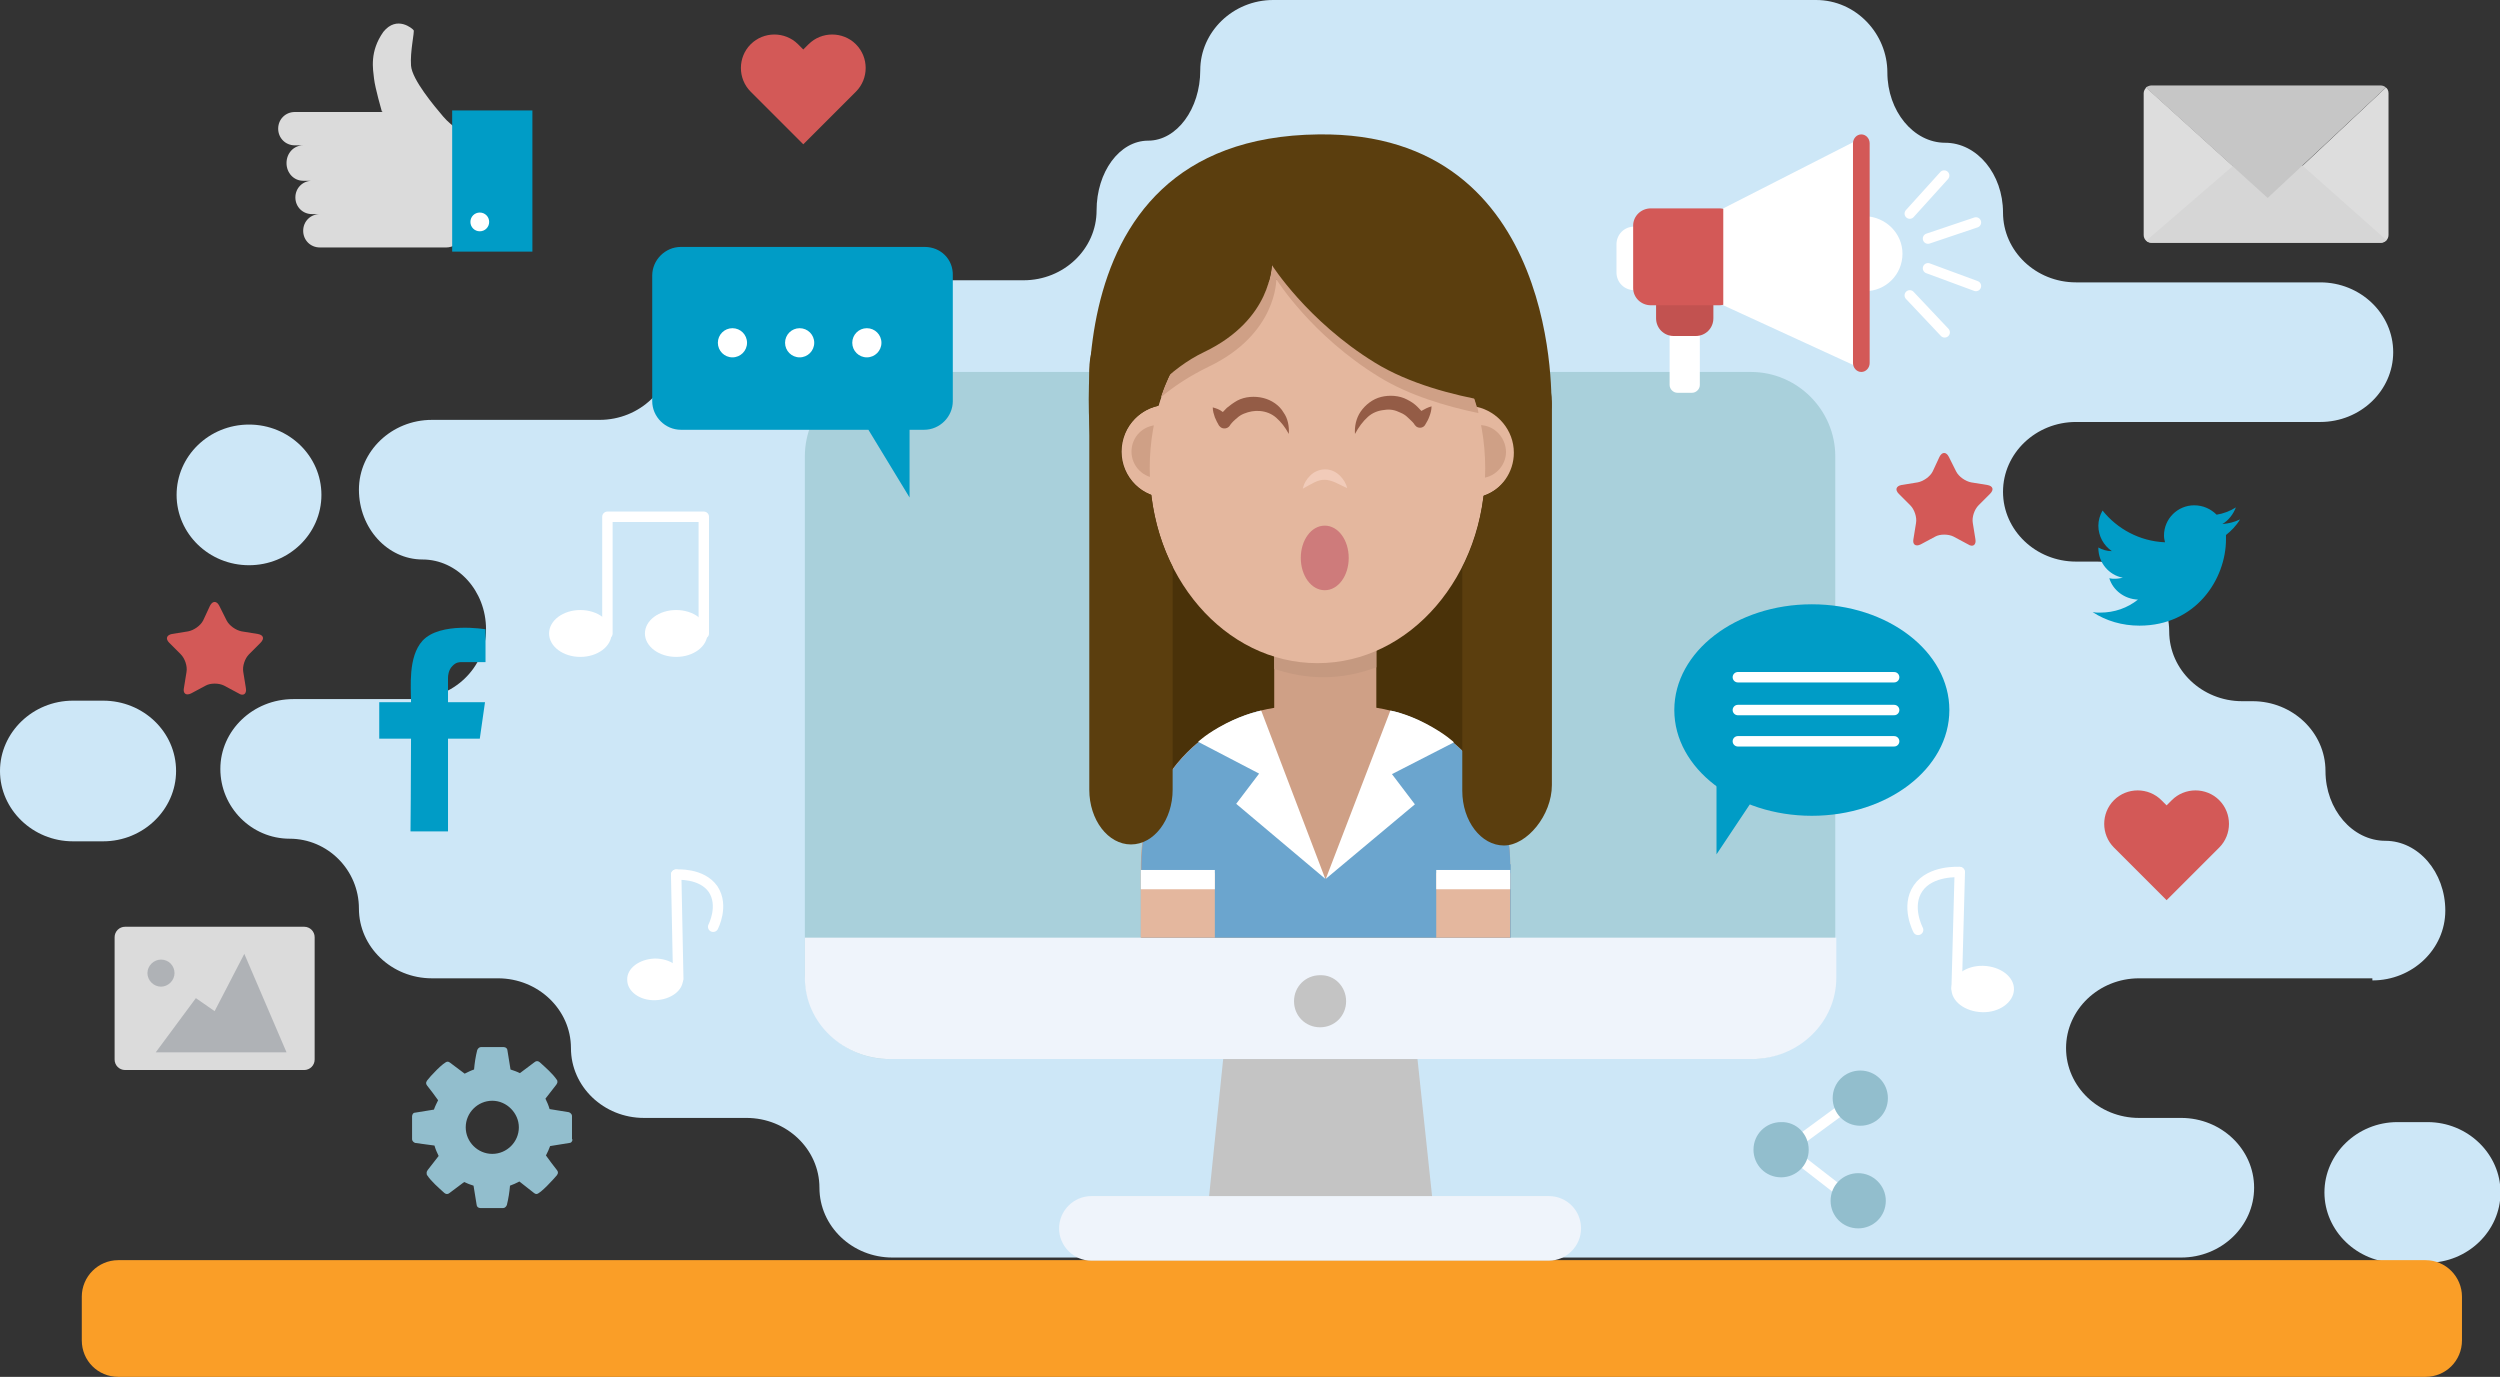 <?xml version="1.0" encoding="utf-8"?>
<!-- Generator: Adobe Illustrator 22.0.1, SVG Export Plug-In . SVG Version: 6.00 Build 0)  -->
<svg version="1.1" id="OBJECTS" xmlns="http://www.w3.org/2000/svg" xmlns:xlink="http://www.w3.org/1999/xlink" x="0px" y="0px"
	 viewBox="0 0 479.9 264.3" style="enable-background:new 0 0 479.9 264.3;" xml:space="preserve">
<rect x="0" y="0" width="479.9" height="264.3" fill="#333333" stroke="none"/>
<style type="text/css">
	.st0{fill:#CDE7F7;}
	.st1{fill:#D35957;}
	.st2{fill:#FA9E27;}
	.st3{fill:#A9D0DB;}
	.st4{fill:#EFF4FB;}
	.st5{fill:#C4C4C4;}
	.st6{fill:#009CC6;}
	.st7{fill:#FFFFFF;}
	.st8{fill:none;stroke:#FFFFFF;stroke-width:2;stroke-linecap:round;stroke-linejoin:round;stroke-miterlimit:10;}
	.st9{fill:#92BECD;}
	.st10{fill:#DBDBDB;}
	.st11{fill:#AFB2B6;}
	.st12{fill:#C25250;}
	.st13{fill:#DDDDDD;}
	.st14{fill:#D6D6D6;}
	.st15{fill:#C6C6C6;}
	.st16{fill:#4A3209;}
	.st17{fill:#E4B79E;}
	.st18{fill:#CFA086;}
	.st19{fill:#C59980;}
	.st20{fill:#945C46;}
	.st21{fill:#F1CBB9;}
	.st22{fill:#5B3E0E;}
	.st23{fill:#CE7B7B;}
	.st24{fill:#6BA5CE;}
	.st25{fill:none;}
</style>
<g>
	<path class="st0" d="M455.4,188.2c7.7,0,14-6,14-13.4c0-7.4-5.2-13.4-11.5-13.4c-6.3,0-11.5-6-11.5-13.4c0-7.4-6.3-13.4-14-13.4h-2
		c-7.7,0-14-6-14-13.4s-6.3-13.4-14-13.4h-3.9c-7.7,0-14-6-14-13.4s6.3-13.4,14-13.4h46.9c7.7,0,14-6,14-13.4s-6.3-13.4-14-13.4
		h-46.9c-7.7,0-14-6-14-13.4s-5-13.4-11.1-13.4c-6.1,0-11.1-6.1-11.1-13.5S356.3,0,348.6,0H244.4c-7.7,0-14,6.1-14,13.5
		S225.9,27,220.4,27c-5.5,0-9.9,6-9.9,13.4s-6.3,13.4-14,13.4h-53.4c-7.7,0-14,6-14,13.4s-6.3,13.4-14,13.4H82.9
		c-7.7,0-14,6-14,13.4s5.5,13.4,12.2,13.4c6.7,0,12.2,6,12.2,13.4s-6.3,13.4-14,13.4h-23c-7.7,0-14,6-14,13.4
		c0,7.4,6,13.4,13.3,13.4s13.3,6,13.3,13.4c0,7.4,6.3,13.4,14,13.4h12.7c7.7,0,14,6,14,13.4c0,7.4,6.3,13.4,14,13.4h19.7
		c7.7,0,14,6,14,13.4s6.3,13.4,14,13.4h247.4c7.7,0,14-6,14-13.4s-6.3-13.4-14-13.4h-8.1c-7.7,0-14-6-14-13.4
		c0-7.4,6.3-13.4,14-13.4H455.4z"/>
	<path class="st0" d="M480,228.9c0,7.4-6.3,13.5-14,13.5h-5.8c-7.7,0-14-6.1-14-13.5c0-7.4,6.3-13.5,14-13.5h5.8
		C473.7,215.4,480,221.5,480,228.9z"/>
	<path class="st0" d="M33.8,148c0,7.4-6.3,13.5-14,13.5h-5.8c-7.7,0-14-6.1-14-13.5c0-7.4,6.3-13.5,14-13.5h5.8
		C27.5,134.5,33.8,140.5,33.8,148z"/>
	<ellipse class="st0" cx="47.8" cy="95" rx="13.9" ry="13.5"/>
</g>
<path class="st1" d="M164.3,8.5c-2.5-2.5-6.6-2.5-9.1,0l-1,1l-1-1c-2.5-2.5-6.6-2.5-9.1,0c-2.5,2.5-2.5,6.6,0,9.1l1,1l9.1,9.1
	l9.1-9.1l1-1C166.8,15.1,166.8,11,164.3,8.5z"/>
<path class="st1" d="M426,153.6c-2.5-2.5-6.6-2.5-9.1,0l-1,1l-1-1c-2.5-2.5-6.6-2.5-9.1,0c-2.5,2.5-2.5,6.6,0,9.1l1,1l9.1,9.1
	l9.1-9.1l1-1C428.5,160.2,428.5,156.1,426,153.6z"/>
<path class="st2" d="M472.6,257.3c0,3.9-3.1,7-7,7H22.7c-3.9,0-7-3.1-7-7v-8.4c0-3.8,3.1-7,7-7h442.9c3.9,0,7,3.2,7,7V257.3z"/>
<path class="st3" d="M352.3,187.1c0,8.9-7.3,16.2-16.2,16.2H170.7c-8.9,0-16.2-7.3-16.2-16.2V87.6c0-8.9,7.3-16.2,16.2-16.2h165.4
	c8.9,0,16.2,7.3,16.2,16.2V187.1z"/>
<g>
	<g>
		<path class="st4" d="M170.9,203.3h165.4c8.9,0,16.2-7,16.2-15.6V180H154.5l0,7.7C154.5,196.4,161.9,203.3,170.9,203.3z"/>
	</g>
	<path class="st5" d="M258.4,192.2c0,2.8-2.2,5-5,5c-2.8,0-5-2.2-5-5c0-2.8,2.2-5,5-5C256.2,187.1,258.4,189.4,258.4,192.2z"/>
	<path class="st4" d="M303.5,235.8c0,3.4-2.8,6.2-6.2,6.2h-87.8c-3.4,0-6.2-2.8-6.2-6.2l0,0c0-3.4,2.8-6.2,6.2-6.2h87.8
		C300.8,229.6,303.5,232.4,303.5,235.8L303.5,235.8z"/>
	<polygon class="st5" points="274.9,229.6 232.1,229.6 234.8,203.3 272.1,203.3 	"/>
</g>
<g>
	<path class="st6" d="M177.5,47.4h-46.8c-3,0-5.5,2.5-5.5,5.5V77c0,3,2.5,5.5,5.5,5.5h36l7.9,13v-13h2.8c3,0,5.5-2.5,5.5-5.5V52.9
		C183,49.8,180.6,47.4,177.5,47.4z"/>
	<circle class="st7" cx="140.6" cy="65.8" r="2.8"/>
	<circle class="st7" cx="153.5" cy="65.8" r="2.8"/>
	<circle class="st7" cx="166.4" cy="65.8" r="2.8"/>
</g>
<g>
	<polyline class="st8" points="355.4,211.6 343,220.7 354.6,229.7 	"/>
	<path class="st9" d="M362.4,210.8c0,3-2.4,5.3-5.3,5.3c-3,0-5.3-2.4-5.3-5.3c0-3,2.4-5.3,5.3-5.3
		C360,205.5,362.4,207.8,362.4,210.8z"/>
	<path class="st9" d="M347.2,220.7c0,3-2.4,5.3-5.3,5.3c-3,0-5.3-2.4-5.3-5.3c0-3,2.4-5.3,5.3-5.3
		C344.8,215.3,347.2,217.7,347.2,220.7z"/>
	<path class="st9" d="M362,230.5c0,3-2.4,5.3-5.3,5.3c-3,0-5.3-2.4-5.3-5.3c0-3,2.4-5.3,5.3-5.3C359.6,225.2,362,227.6,362,230.5z"
		/>
</g>
<g>
	<polyline class="st8" points="116.6,121.6 116.6,99.2 135.1,99.2 135.1,121.6 	"/>
	<path class="st7" d="M135.8,121.6c0,2.5-2.7,4.5-6,4.5c-3.3,0-6-2-6-4.5c0-2.5,2.7-4.5,6-4.5C133.1,117.1,135.8,119.1,135.8,121.6z
		"/>
	<path class="st7" d="M117.4,121.6c0,2.5-2.7,4.5-6,4.5c-3.3,0-6-2-6-4.5s2.7-4.5,6-4.5C114.7,117.1,117.4,119.1,117.4,121.6z"/>
</g>
<path class="st1" d="M40.3,116.3c0.5-1,1.3-1,1.8,0l1.4,2.8c0.5,1,1.8,1.9,2.9,2.1l3.1,0.5c1.1,0.2,1.3,0.9,0.5,1.7l-2.2,2.2
	c-0.8,0.8-1.3,2.3-1.1,3.4l0.5,3.1c0.2,1.1-0.5,1.6-1.4,1l-2.8-1.5c-1-0.5-2.6-0.5-3.5,0l-2.8,1.5c-1,0.5-1.6,0-1.4-1l0.5-3.1
	c0.2-1.1-0.3-2.6-1.1-3.4l-2.2-2.2c-0.8-0.8-0.5-1.5,0.5-1.7l3.1-0.5c1.1-0.2,2.4-1.1,2.9-2.1L40.3,116.3z"/>
<path class="st1" d="M372.3,87.7c0.5-1,1.3-1,1.8,0l1.4,2.8c0.5,1,1.8,1.9,2.9,2.1l3.1,0.5c1.1,0.2,1.3,0.9,0.5,1.7l-2.2,2.2
	c-0.8,0.8-1.3,2.3-1.1,3.4l0.5,3.1c0.2,1.1-0.5,1.6-1.4,1l-2.8-1.5c-1-0.5-2.6-0.5-3.5,0l-2.8,1.5c-1,0.5-1.6,0-1.4-1l0.5-3.1
	c0.2-1.1-0.3-2.6-1.1-3.4l-2.2-2.2c-0.8-0.8-0.5-1.5,0.5-1.7l3.1-0.5c1.1-0.2,2.4-1.1,2.9-2.1L372.3,87.7z"/>
<g>
	<path class="st10" d="M60.4,203.4c0,1.1-0.9,2-2,2H24c-1.1,0-2-0.9-2-2v-23.5c0-1.1,0.9-2,2-2h34.4c1.1,0,2,0.9,2,2V203.4z"/>
	<polygon class="st11" points="29.9,202 55,202 46.9,183.1 41.2,194.1 37.6,191.6 	"/>
	<path class="st11" d="M33.5,186.8c0,1.4-1.2,2.6-2.6,2.6c-1.4,0-2.6-1.2-2.6-2.6c0-1.4,1.2-2.6,2.6-2.6
		C32.4,184.2,33.5,185.4,33.5,186.8z"/>
</g>
<g>
	<ellipse class="st6" cx="347.8" cy="136.3" rx="26.4" ry="20.3"/>
	<line class="st8" x1="363.6" y1="130" x2="333.6" y2="130"/>
	<line class="st8" x1="363.6" y1="136.3" x2="333.6" y2="136.3"/>
	<line class="st8" x1="363.6" y1="142.3" x2="333.6" y2="142.3"/>
	<polyline class="st6" points="329.5,149.3 329.5,164 337.7,151.7 329.5,149.2 	"/>
</g>
<g>
	<path class="st9" d="M109.9,218.7c0,0.3-0.2,0.7-0.6,0.7l-3.7,0.6c-0.2,0.6-0.5,1.2-0.8,1.8c0.7,1,1.4,1.9,2.1,2.8
		c0.1,0.1,0.2,0.3,0.2,0.5c0,0.2-0.1,0.3-0.2,0.5c-0.5,0.6-3.2,3.6-3.9,3.6c-0.2,0-0.4-0.1-0.5-0.2l-2.8-2.2
		c-0.6,0.3-1.2,0.6-1.8,0.8c-0.1,1.2-0.3,2.5-0.6,3.7c-0.1,0.3-0.4,0.6-0.7,0.6h-4.4c-0.4,0-0.7-0.3-0.7-0.6l-0.6-3.7
		c-0.6-0.2-1.2-0.4-1.8-0.7l-2.8,2.1c-0.1,0.1-0.3,0.2-0.5,0.2c-0.2,0-0.4-0.1-0.5-0.2c-1.1-1-2.5-2.2-3.3-3.4
		c-0.1-0.1-0.1-0.3-0.1-0.5c0-0.2,0.1-0.3,0.2-0.5c0.7-0.9,1.4-1.8,2.1-2.7c-0.3-0.6-0.6-1.3-0.8-2l-3.7-0.5
		c-0.3-0.1-0.6-0.4-0.6-0.7v-4.4c0-0.3,0.2-0.7,0.5-0.7l3.7-0.6c0.2-0.6,0.5-1.2,0.8-1.8c-0.7-1-1.4-1.9-2.1-2.8
		c-0.1-0.1-0.2-0.3-0.2-0.5c0-0.2,0.1-0.3,0.2-0.5c0.5-0.7,3.2-3.6,3.9-3.6c0.2,0,0.4,0.1,0.5,0.2l2.8,2.1c0.6-0.3,1.2-0.6,1.8-0.8
		c0.1-1.2,0.3-2.5,0.6-3.7c0.1-0.3,0.4-0.6,0.7-0.6h4.4c0.4,0,0.7,0.3,0.7,0.6l0.6,3.7c0.6,0.2,1.2,0.4,1.8,0.7l2.8-2.1
		c0.1-0.1,0.3-0.2,0.5-0.2c0.2,0,0.4,0.1,0.5,0.2c1.1,1,2.5,2.2,3.3,3.4c0.1,0.1,0.1,0.3,0.1,0.4c0,0.2-0.1,0.3-0.2,0.5
		c-0.7,0.9-1.4,1.8-2.1,2.7c0.3,0.6,0.6,1.3,0.8,2l3.7,0.6c0.3,0.1,0.6,0.4,0.6,0.7V218.7z M94.5,211.3c-2.8,0-5.1,2.3-5.1,5.1
		c0,2.8,2.3,5.1,5.1,5.1s5.1-2.3,5.1-5.1C99.6,213.7,97.3,211.3,94.5,211.3z"/>
</g>
<g>
	<path class="st7" d="M365.2,48.7c0,4-3.2,7.2-7.2,7.2c-4,0-7.2-3.2-7.2-7.2c0-4,3.2-7.2,7.2-7.2C362,41.6,365.2,44.8,365.2,48.7z"
		/>
	<g>
		<path class="st7" d="M326,52.3c0,1.9-1.5,3.4-3.4,3.4h-8.9c-1.9,0-3.4-1.5-3.4-3.4v-5.4c0-1.9,1.5-3.4,3.4-3.4h8.9
			c1.9,0,3.4,1.5,3.4,3.4V52.3z"/>
		<path class="st7" d="M326.3,73.9c0,0.8-0.7,1.5-1.5,1.5h-2.8c-0.8,0-1.5-0.7-1.5-1.5v-9.6c0-0.8,0.7-1.5,1.5-1.5h2.8
			c0.8,0,1.5,0.7,1.5,1.5V73.9z"/>
		<path class="st12" d="M328.9,61.1c0,1.9-1.5,3.4-3.4,3.4h-4.2c-1.9,0-3.4-1.5-3.4-3.4v-2.4c0-1.9,1.5-3.4,3.4-3.4h4.2
			c1.9,0,3.4,1.5,3.4,3.4V61.1z"/>
		<path class="st1" d="M333.4,55.3c0,1.8-1.5,3.3-3.4,3.3h-13.1c-1.9,0-3.4-1.5-3.4-3.3V43.3c0-1.8,1.5-3.3,3.4-3.3H330
			c1.9,0,3.4,1.5,3.4,3.3V55.3z"/>
		<polygon class="st7" points="356.7,70.5 330.8,58.6 330.8,40 356.7,26.8 		"/>
		<path class="st1" d="M358.9,69.7c0,0.9-0.7,1.7-1.6,1.7l0,0c-0.9,0-1.6-0.8-1.6-1.7V27.5c0-0.9,0.7-1.7,1.6-1.7l0,0
			c0.9,0,1.6,0.8,1.6,1.7V69.7z"/>
	</g>
	<g>
		<line class="st8" x1="373.2" y1="33.7" x2="366.6" y2="41"/>
		<line class="st8" x1="379.3" y1="42.7" x2="370.1" y2="45.8"/>
		<line class="st8" x1="379.3" y1="54.9" x2="370.1" y2="51.5"/>
		<line class="st8" x1="373.3" y1="63.8" x2="366.6" y2="56.7"/>
	</g>
</g>
<g>
	<g>
		<line class="st8" x1="376.2" y1="167.4" x2="375.6" y2="189.7"/>
		<path class="st7" d="M374.6,189.7c-0.1,2.5,2.6,4.5,5.9,4.6c3.3,0.1,6-1.9,6.1-4.3c0.1-2.5-2.6-4.5-5.9-4.6
			C377.4,185.3,374.7,187.3,374.6,189.7z"/>
	</g>
	<path class="st8" d="M376.1,167.4c0,0-5.5-0.4-7.9,3.1c-2.4,3.5,0,8,0,8"/>
</g>
<g>
	<g>
		<line class="st8" x1="129.8" y1="167.9" x2="130.2" y2="187.9"/>
		<path class="st7" d="M131.1,187.9c0.1,2.2-2.3,4-5.3,4.1c-3,0.1-5.4-1.7-5.4-3.9c-0.1-2.2,2.3-4,5.3-4.1
			C128.7,184,131.1,185.7,131.1,187.9z"/>
	</g>
	<path class="st8" d="M129.8,167.9c0,0,4.9-0.4,7.1,2.8c2.1,3.2,0,7.2,0,7.2"/>
</g>
<g>
	<path class="st13" d="M458,16.8l-22.6,21.2L412,16.8c-0.3,0.3-0.5,0.7-0.5,1.1v27.2c0,0.9,0.7,1.5,1.5,1.5H457
		c0.9,0,1.5-0.7,1.5-1.5V17.9C458.5,17.4,458.3,17,458,16.8z"/>
	<path class="st14" d="M442,31.8l-6.5-5.8l-6.8,5.8L412,46.2c0.3,0.3,0.7,0.4,1.1,0.4H457c0.4,0,0.8-0.2,1.1-0.5L442,31.8z"/>
	<path class="st15" d="M458,16.8c-0.3-0.3-0.7-0.4-1.1-0.4h-43.9c-0.4,0-0.8,0.2-1.1,0.4l23.4,21.2L458,16.8z"/>
</g>
<path class="st10" d="M85.1,22.4c-1.7-2-6-7.1-6.2-9.8c-0.2-2.7,0.7-6.5,0.5-6.8c-0.2-0.3-3.2-2.9-5.8,0.3c-2.7,3.8-2,7.2-1.8,9
	s1.5,6.3,1.5,6.3l0.2,0.1l-16.9,0c-1.8,0-3.2,1.4-3.2,3.2c0,1.8,1.4,3.2,3.2,3.2h1.6c-1.8,0-3.2,1.5-3.2,3.4c0,1.9,1.4,3.4,3.2,3.4
	h1.7c-1.8,0-3.2,1.4-3.2,3.2c0,1.8,1.4,3.2,3.2,3.2h1.5c-1.8,0-3.2,1.4-3.2,3.2s1.4,3.2,3.2,3.2h24.3c0.6,0,1.2-0.2,1.7-0.5l2.2-0.6
	V29.9v-2.9V26C89.6,26,86.8,24.4,85.1,22.4z"/>
<g>
	<rect x="86.8" y="21.2" class="st6" width="15.4" height="27.1"/>
	<path class="st7" d="M90.3,42.6c0,1,0.8,1.8,1.8,1.8c1,0,1.8-0.8,1.8-1.8c0-1-0.8-1.8-1.8-1.8C91.1,40.8,90.3,41.6,90.3,42.6z"/>
</g>
<path class="st6" d="M86.8,127.9c0.7-0.8,1.4-0.8,1.8-0.8c0.4,0,4.6,0,4.6,0l0-6.3c0,0-8.7-1.5-12.1,2.2c-2.8,3.1-2.2,8.9-2.2,11.8
	h-6.1v7h6.1c0,7.4-0.1,17.8-0.1,17.8H86c0,0,0-9.6,0-17.8h6.1l1-7H86c0-2.7,0-4.6,0-4.7C86,129.7,86.1,128.6,86.8,127.9z"/>
<g>
	<path class="st16" d="M297.8,144.5c0,10.4-9.2,18.8-20.5,18.8h-46.5c-11.3,0-20.5-8.4-20.5-18.8V66.8c0-10.4,9.2-18.8,20.5-18.8
		h46.5c11.3,0,16,9.4,16,19.8l4.5,9.1V144.5z"/>
	<g>
		<g>
			<path class="st17" d="M282,77.7v17.9c4.9,0,8.9-4,8.9-8.9S287,77.7,282,77.7z"/>
		</g>
		<g>
			<path class="st18" d="M284,81.6v10.2c2.8,0,5.1-2.3,5.1-5.1C289,83.9,286.8,81.6,284,81.6z"/>
		</g>
	</g>
	<g>
		<g>
			<path class="st17" d="M224.2,77.7v17.9c-4.9,0-8.9-4-8.9-8.9S219.2,77.7,224.2,77.7z"/>
		</g>
		<g>
			<path class="st18" d="M222.3,81.6v10.2c-2.8,0-5.1-2.3-5.1-5.1C217.2,83.9,219.4,81.6,222.3,81.6z"/>
		</g>
	</g>
	<path class="st18" d="M264.2,139.6c0,5.4-4.4,9.8-9.8,9.8l0,0c-5.4,0-9.8-4.4-9.8-9.8v-22.3c0-5.4,4.4-9.8,9.8-9.8l0,0
		c5.4,0,9.8,4.4,9.8,9.8V139.6z"/>
	<g>
		<path class="st19" d="M254.4,111.1c-5.4,0-9.8,4.4-9.8,9.8v7.5c3,1,6.1,1.6,9.4,1.6c3.6,0,7-0.7,10.2-1.9v-7.2
			C264.2,115.5,259.8,111.1,254.4,111.1z"/>
	</g>
	<ellipse class="st17" cx="252.9" cy="89.9" rx="32.2" ry="37.4"/>
	<path class="st20" d="M247.4,83.3c-0.7-1.3-1.5-2.3-2.4-3.1c-0.9-0.8-2-1.2-3.1-1.3c-1.1-0.1-2.1,0.1-3.1,0.5
		c-0.5,0.2-1,0.5-1.4,0.9c-0.4,0.3-0.9,0.8-1.2,1.2l-0.2,0.3c-0.4,0.5-1.2,0.6-1.7,0.2c-0.1-0.1-0.2-0.2-0.3-0.3
		c-0.3-0.5-0.6-1.1-0.8-1.6c-0.2-0.6-0.4-1.2-0.4-1.9c0.7,0.2,1.3,0.4,1.8,0.8c0.5,0.3,1,0.7,1.5,1.1l-2.2,0.1
		c0.5-0.8,1-1.3,1.6-1.9c0.6-0.5,1.3-1,2-1.4c1.5-0.8,3.4-0.9,5-0.5c1.6,0.4,3.1,1.4,3.9,2.8C247.2,80.3,247.5,81.8,247.4,83.3z"/>
	<path class="st20" d="M260.1,83.3c-0.1-1.4,0.2-3,1.1-4.3c0.9-1.3,2.3-2.4,3.9-2.8c1.6-0.4,3.5-0.3,5,0.5c0.8,0.4,1.4,0.8,2,1.4
		c0.6,0.6,1.1,1.1,1.6,1.9l-2.2-0.1c0.4-0.4,0.9-0.8,1.5-1.1c0.5-0.3,1.1-0.6,1.8-0.8c0,0.7-0.2,1.4-0.4,1.9
		c-0.2,0.6-0.5,1.1-0.8,1.6c-0.3,0.6-1.1,0.8-1.7,0.4c-0.1-0.1-0.2-0.2-0.3-0.3l-0.2-0.3c-0.3-0.4-0.8-0.8-1.2-1.2
		c-0.4-0.4-0.9-0.7-1.4-0.9c-1-0.5-2-0.7-3.1-0.5c-1.1,0.1-2.2,0.5-3.1,1.3C261.6,80.9,260.8,82,260.1,83.3z"/>
	<path class="st21" d="M250.1,93.8c0.2-1,0.7-1.8,1.4-2.5c0.7-0.7,1.7-1.2,2.9-1.2c1.1,0,2.1,0.5,2.8,1.2c0.7,0.7,1.2,1.5,1.4,2.4
		c-0.9-0.4-1.6-0.8-2.3-1.1c-0.7-0.3-1.4-0.5-2-0.5c-0.6,0-1.2,0.1-2,0.5C251.7,92.9,251,93.3,250.1,93.8z"/>
	<path class="st18" d="M283,76.3c-6.2-1.3-13.4-3.4-19-6.9c-9.1-5.6-15.1-12.5-17.9-16.2c-1.3-1.6-1.9-2.7-1.9-2.7s0,1.4-0.6,3.4
		c-1,3.6-4,9.4-12.5,13.4c-2.2,1-4.2,2.2-6,3.5c-0.9,1.8-1.7,3.6-2.3,5.5c2.6-2.2,5.7-4.2,9.2-5.9c13.2-6.3,13-16.8,13-16.8
		s6.7,10.8,19.8,18.8c5.7,3.5,12.8,5.6,19,6.9C283.7,78.4,283.4,77.3,283,76.3z"/>
	<path class="st22" d="M244.1,50.8c0,0,0.2,10.5-13,16.8c-13.2,6.3-20.9,24.2-20.9,24.2s-12.5-65.4,42.9-66
		c47-0.6,44.7,52.6,44.7,52.6s-20.8-0.7-33.9-8.8C250.9,61.6,244.1,50.8,244.1,50.8z"/>
	<path class="st23" d="M258.9,107.1c0,3.4-2,6.2-4.6,6.2s-4.6-2.8-4.6-6.2c0-3.4,2-6.2,4.6-6.2S258.9,103.7,258.9,107.1z"/>
	<g>
		<path class="st18" d="M259.5,135.5h-10.1c-16.8,0-30.4,13.6-30.4,30.4V180h70.9v-14.1C289.9,149.1,276.3,135.5,259.5,135.5z"/>
	</g>
	<path class="st24" d="M289.9,165.9c0-14.1-9.6-25.9-22.5-29.4c0.1,0.7,0.2,1.4,0.2,2.1c0,7.2-13.1,30.1-13.1,30.1
		s-13.1-22.8-13.1-30.1c0-0.7,0.1-1.4,0.2-2.1c-13,3.5-22.5,15.3-22.5,29.4V180h70.9V165.9z"/>
	<rect x="219" y="167.6" class="st17" width="14.2" height="12.4"/>
	<rect x="275.7" y="167.6" class="st17" width="14.2" height="12.4"/>
	<g>
		<path class="st25" d="M215.2,86.7c0,3.8,2.4,7.1,5.8,8.4c0,0,0-0.1,0-0.1c-2.8-1.5-4.8-4.5-4.8-7.9c0-3.9,2.5-7.2,6-8.4
			c0.1-0.2,0.1-0.4,0.2-0.7C218.3,78.8,215.2,82.4,215.2,86.7z"/>
		<path class="st22" d="M215.2,86.7c0-4.3,3.1-7.9,7.1-8.8c0.7-2.5,1.6-4.8,2.8-7c0-5.8-3.6-10.4-8-10.4c-4.4,0-8,4.7-8,10.5v80.6
			c0,5.8,3.6,10.5,8,10.5c4.4,0,8-4.7,8-10.5v-42.8c-2.1-4.1-3.5-8.8-4.1-13.8C217.6,93.8,215.2,90.5,215.2,86.7z"/>
	</g>
	<g>
		<path class="st25" d="M290.6,86.9c0,3.8-2.4,7.1-5.8,8.4c0,0,0-0.1,0-0.1c2.8-1.5,4.8-4.5,4.8-7.9c0-3.9-2.5-7.2-6-8.4
			c-0.1-0.2-0.1-0.4-0.2-0.7C287.5,79,290.6,82.6,290.6,86.9z"/>
		<path class="st22" d="M290.6,86.9c0-4.3-3.1-7.9-7.1-8.8c-0.7-2.5-1.6-4.8-2.8-7c0-5.8,3.6-10.4,8-10.4c4.4,0,9.2,11,9.2,16.7
			v73.3c0,5.8-4.8,11.6-9.2,11.6c-4.4,0-8-4.7-8-10.5V109c2.1-4.1,3.5-8.8,4.1-13.8C288.2,94,290.6,90.7,290.6,86.9z"/>
	</g>
	<path class="st7" d="M242.1,136.4l12.3,32.3l-17.1-14.4l4.4-5.8l-11.7-6.1c0,0,1.6-1.6,5.3-3.5S242.1,136.4,242.1,136.4z"/>
	<path class="st7" d="M266.9,136.4l-12.4,32.3l17.1-14.3l-4.4-5.8l11.9-6.1c0,0-1.6-1.6-5.4-3.6S266.9,136.4,266.9,136.4z"/>
	<rect x="219" y="167" class="st7" width="14.2" height="3.7"/>
	<rect x="275.7" y="167" class="st7" width="14.2" height="3.7"/>
</g>
<g>
	<g>
		<path class="st6" d="M430,99.7c-1,0.5-2.2,0.8-3.4,0.9c1.2-0.7,2.1-1.9,2.6-3.2c-1.1,0.7-2.4,1.2-3.7,1.4
			c-1.1-1.1-2.6-1.8-4.3-1.8c-3.2,0-5.8,2.6-5.8,5.8c0,0.5,0.1,0.9,0.2,1.3c-4.9-0.2-9.2-2.6-12-6.1c-0.5,0.9-0.8,1.9-0.8,2.9
			c0,2,1,3.8,2.6,4.9c-1,0-1.9-0.3-2.6-0.7v0.1c0,2.8,2,5.2,4.7,5.7c-0.5,0.1-1,0.2-1.5,0.2c-0.4,0-0.7,0-1.1-0.1
			c0.7,2.3,2.9,4,5.5,4.1c-2,1.6-4.5,2.5-7.3,2.5c-0.5,0-0.9,0-1.4-0.1c2.6,1.7,5.7,2.6,9,2.6c10.8,0,16.6-8.9,16.6-16.6l0-0.8
			C428.3,101.9,429.3,100.9,430,99.7z"/>
	</g>
</g>
</svg>
